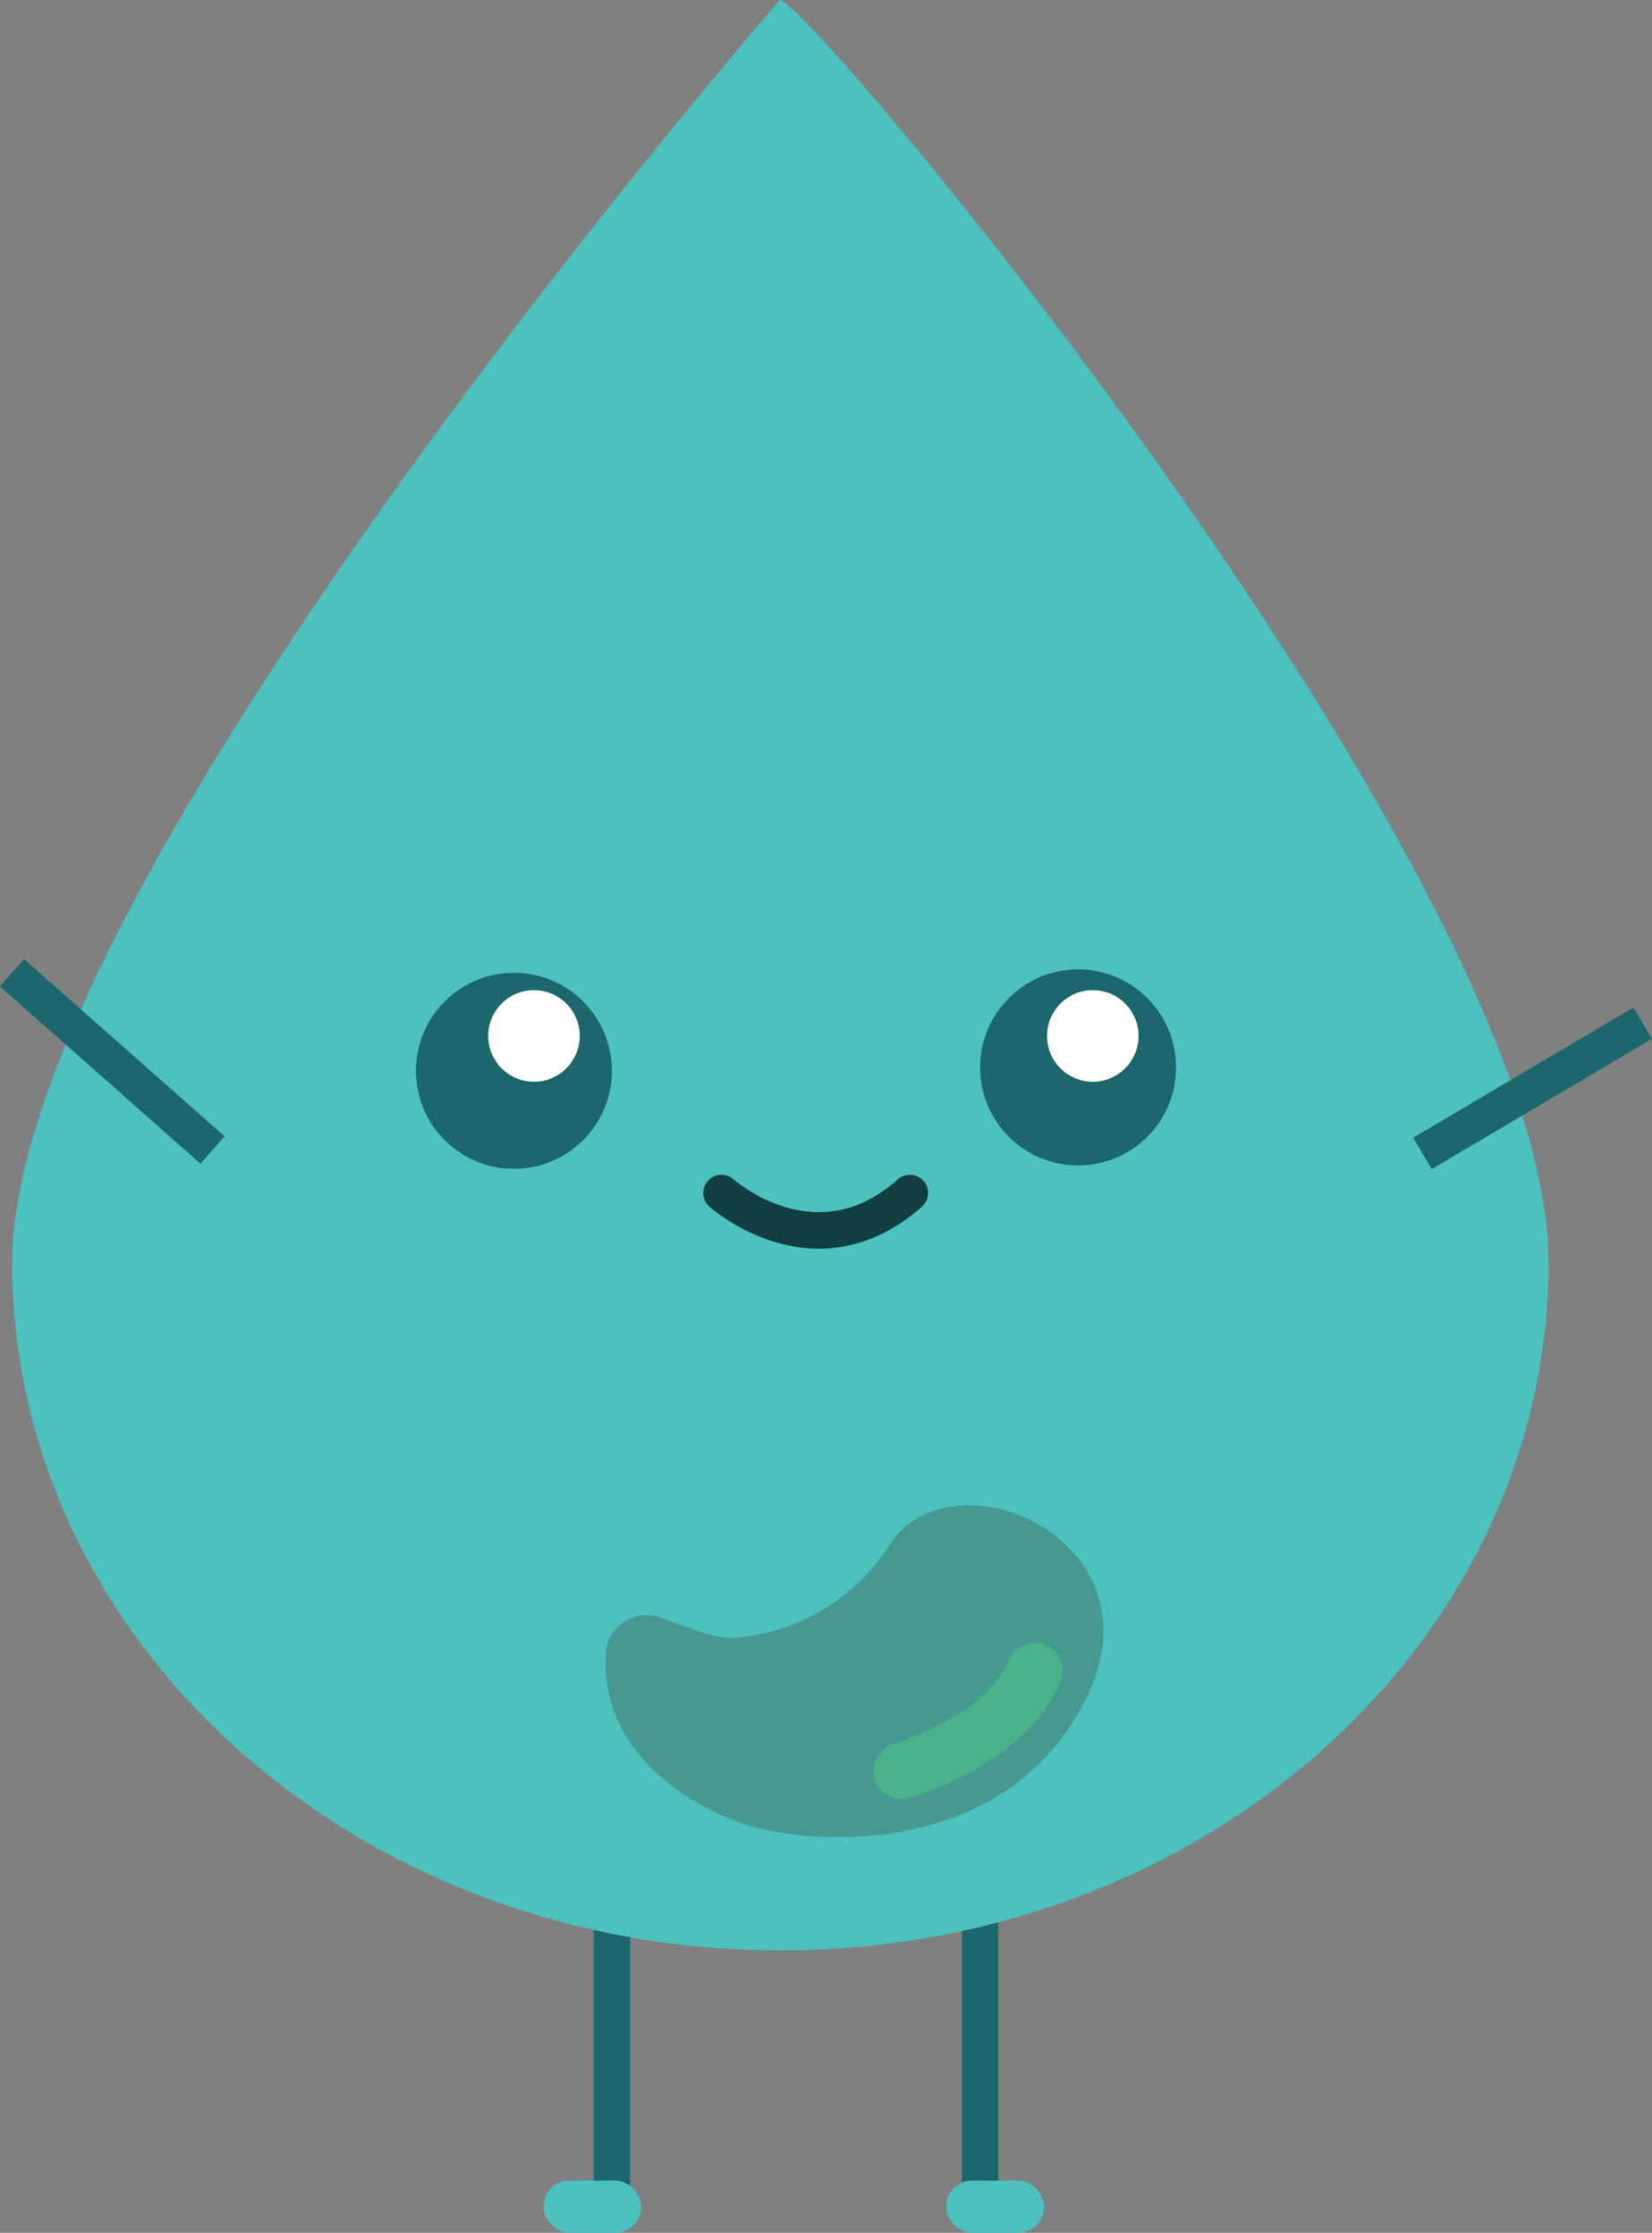 <svg xmlns="http://www.w3.org/2000/svg" viewBox="0 0 136.1 183.83"><rect x="0" y="0" width="136.1" height="183.83" fill="#808080" stroke="none"/><defs><style>.cls-1,.cls-5{fill:none;stroke-miterlimit:10;stroke-width:3px;}.cls-1{stroke:#1b676b;}.cls-2{fill:#4cc1be;}.cls-3{fill:#1b676b;}.cls-4{fill:#fff;}.cls-5{stroke:#113f41;stroke-linecap:round;}.cls-6{fill:#479891;}.cls-7{fill:#4ab288;}</style></defs><g id="Layer_2" data-name="Layer 2"><g id="gotas_completas_pagina_2" data-name="gotas completas pagina 2"><line class="cls-1" x1="50.41" y1="149.58" x2="50.41" y2="180.83"/><line class="cls-1" x1="80.75" y1="152.7" x2="80.75" y2="180.83"/><rect class="cls-2" x="44.77" y="179.53" width="8.07" height="4.3" rx="2.15"/><rect class="cls-2" x="77.95" y="179.53" width="8.07" height="4.3" rx="2.15"/><path class="cls-2" d="M127.58,103.92c0,31.29-28.34,56.66-63.29,56.66S1,135.21,1,103.92,64.24,0,64.24,0C66.71,0,127.58,72.63,127.58,103.92Z"/><circle class="cls-3" cx="42.34" cy="88.16" r="8.07"/><circle class="cls-4" cx="43.99" cy="85.29" r="3.77"/><circle class="cls-3" cx="88.82" cy="87.88" r="8.07"/><circle class="cls-4" cx="90.03" cy="85.29" r="3.77"/><path class="cls-5" d="M59.44,98.22s7.72,6.93,15.52,0"/><line class="cls-1" x1="17.51" y1="94.68" x2="0.99" y2="80.09"/><line class="cls-1" x1="135.33" y1="84.24" x2="117.19" y2="94.96"/><path class="cls-6" d="M60.06,134.87a16.68,16.68,0,0,0,13.28-7.75c5.22-7.9,22.87-.22,16,13s-23,11.71-28,10.07c-3.41-1.11-12.11-5.37-11.41-14.31a1.26,1.26,0,0,1,.05-.28,3.38,3.38,0,0,1,4.71-2.31C58.5,134.65,59.09,134.81,60.06,134.87Z"/><path class="cls-7" d="M73.24,147.86a2.3,2.3,0,0,1-1.18-1.4,2.33,2.33,0,0,1,1.56-2.88c2.13-.64,8-3.11,9.47-6.86a2.31,2.31,0,1,1,4.3,1.7c-2.61,6.61-12,9.48-12.45,9.6A2.31,2.31,0,0,1,73.24,147.86Z"/></g></g></svg>